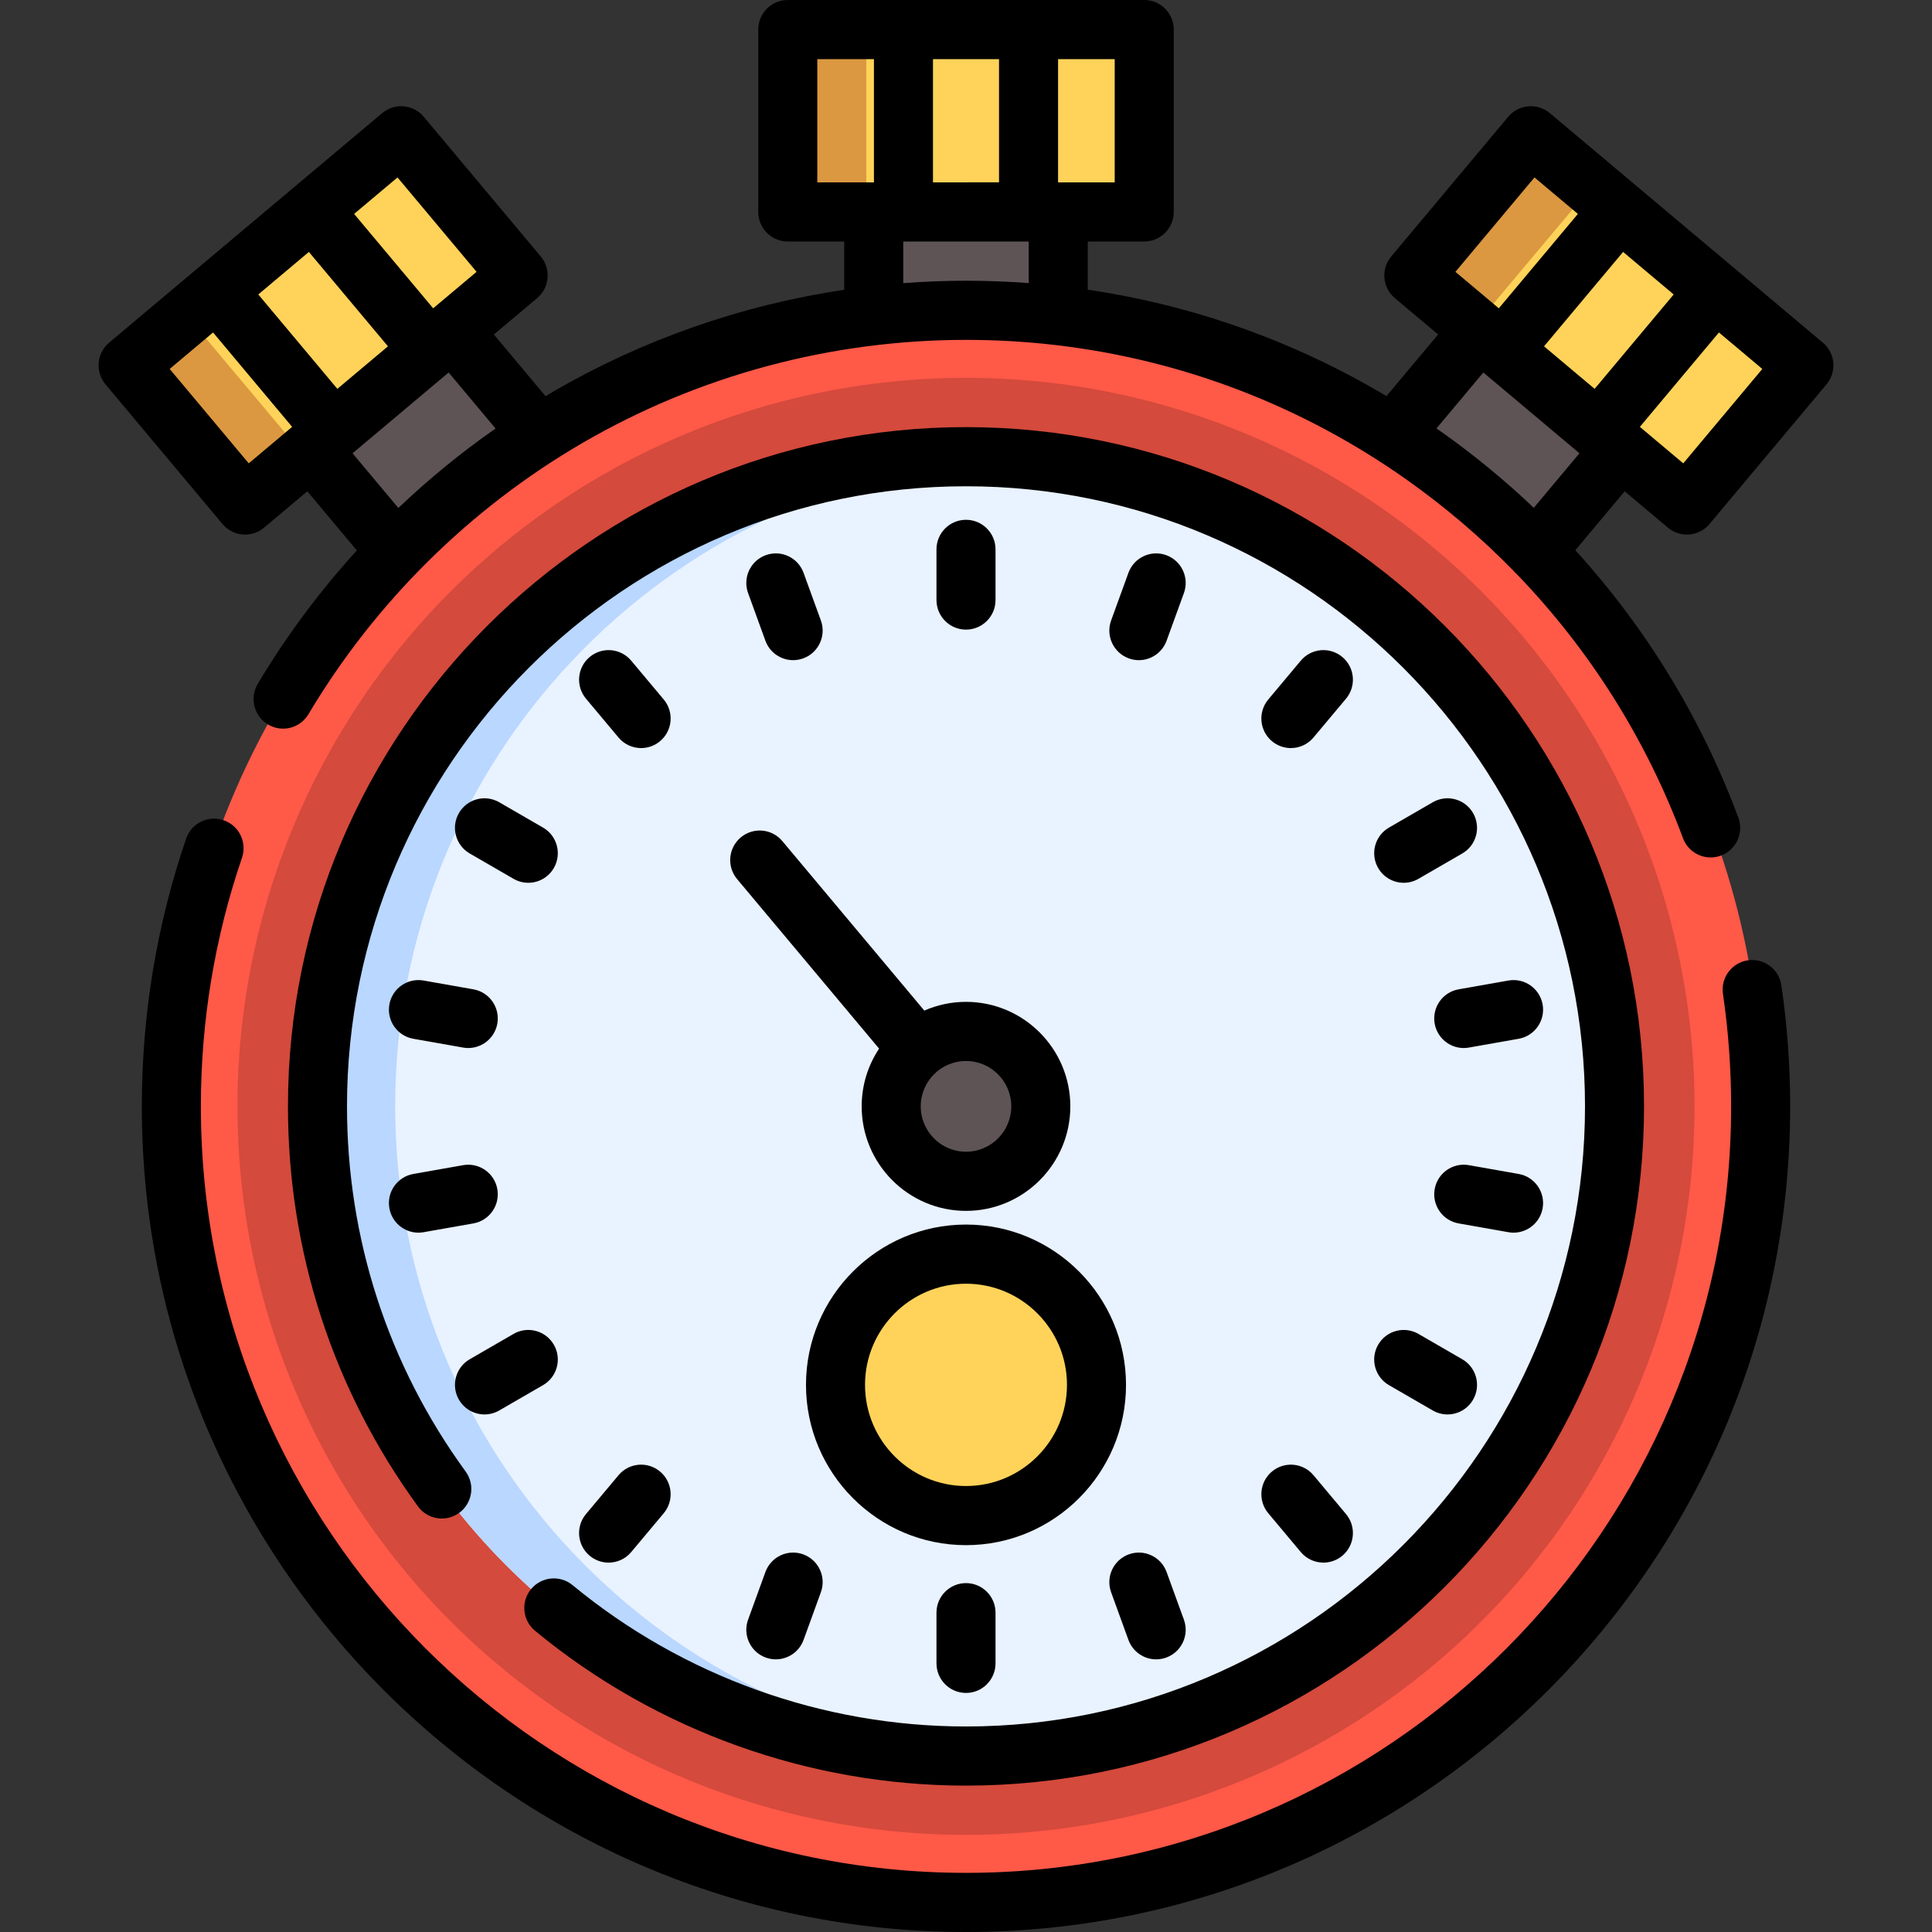 <?xml version="1.0" encoding="iso-8859-1"?>
<!-- Generator: Adobe Illustrator 19.0.0, SVG Export Plug-In . SVG Version: 6.00 Build 0)  -->
<svg version="1.1" id="Layer_1" xmlns="http://www.w3.org/2000/svg" xmlns:xlink="http://www.w3.org/1999/xlink" x="0px" y="0px"
	 viewBox="0 0 512 512" style="enable-background:new 0 0 512 512;" xml:space="preserve">
<rect x="0" y="0" width="512" height="512" fill="#333333" stroke="none"/>
<rect x="231.507" y="56.164" style="fill:#5E5456;" width="48.987" height="76.946"/>
<rect x="208.687" y="7.837" style="fill:#FFD359;" width="94.626" height="48.327"/>
<rect x="208.687" y="7.837" style="fill:#DB9840;" width="20.898" height="48.327"/>
<rect x="101.092" y="94.409" transform="matrix(-0.766 0.643 -0.643 -0.766 307.203 153.942)" style="fill:#5E5456;" width="48.986" height="76.944"/>
<rect x="38.006" y="60.736" transform="matrix(-0.766 0.643 -0.643 -0.766 205.247 95.088)" style="fill:#FFD359;" width="94.623" height="48.325"/>
<rect x="46.662" y="84.493" transform="matrix(-0.766 0.643 -0.643 -0.766 170.532 155.239)" style="fill:#DB9840;" width="20.702" height="48.325"/>
<rect x="361.935" y="94.42" transform="matrix(0.766 0.643 -0.643 0.766 175.842 -217.308)" style="fill:#5E5456;" width="48.986" height="76.944"/>
<rect x="379.374" y="60.743" transform="matrix(0.766 0.643 -0.643 0.766 154.415 -254.415)" style="fill:#FFD359;" width="94.623" height="48.325"/>
<rect x="387.975" y="37.029" transform="matrix(-0.766 -0.643 0.643 -0.766 664.238 364.16)" style="fill:#DB9840;" width="20.839" height="48.325"/>
<circle style="fill:#FF5948;" cx="256" cy="293.198" r="210.965"/>
<circle style="fill:#D44A3C;" cx="256" cy="293.198" r="193.066"/>
<circle style="fill:#E9F2FF;" cx="256" cy="293.198" r="172.168"/>
<path style="fill:#B9D7FF;" d="M104.727,293.198c0-91.578,71.501-166.444,161.722-171.846c-3.458-0.207-6.939-0.325-10.449-0.325
	c-95.088,0-172.171,77.083-172.171,172.171S160.912,465.369,256,465.369c3.51,0,6.991-0.118,10.449-0.325
	C176.228,459.642,104.727,384.776,104.727,293.198z"/>
<circle style="fill:#5E5456;" cx="256" cy="293.198" r="19.864"/>
<circle style="fill:#FFD359;" cx="256" cy="367" r="34.649"/>
<path d="M483.083,90.806l-23.478-19.735c-0.002-0.002-0.004-0.004-0.006-0.006s-0.004-0.003-0.007-0.005l-25.378-21.333
	c-0.003-0.003-0.006-0.005-0.009-0.008s-0.006-0.005-0.009-0.007L410.72,29.978c-1.59-1.336-3.642-1.986-5.71-1.805
	c-2.068,0.181-3.978,1.178-5.311,2.77l-31.009,37.022c-2.777,3.315-2.346,8.259,0.963,11.04l11.464,9.636l-13.684,16.332
	c-24.392-14.541-51.176-24.064-79.16-28.204V64.001h14.959c4.321,0,7.823-3.509,7.823-7.837V7.837c0-4.328-3.501-7.837-7.823-7.837
	h-94.463c-4.321,0-7.823,3.509-7.823,7.837v48.328c0,4.328,3.503,7.837,7.823,7.837h14.96v12.791
	c-27.173,4.054-53.416,13.203-77.214,27.04c-0.651,0.378-1.287,0.781-1.934,1.166L130.88,88.643l11.465-9.636
	c3.31-2.782,3.742-7.725,0.964-11.04L112.3,30.945c-1.333-1.592-3.243-2.589-5.31-2.77c-2.071-0.18-4.121,0.468-5.71,1.805
	L77.797,49.718c-0.001,0-0.001,0.001-0.001,0.001c-0.001,0.001-0.002,0.002-0.002,0.002l-25.387,21.34
	c-0.001,0.001-0.003,0.002-0.004,0.003c-0.001,0.001-0.002,0.002-0.004,0.003L28.917,90.806c-1.589,1.335-2.584,3.25-2.765,5.32
	c-0.181,2.071,0.467,4.128,1.801,5.721l31.009,37.022c1.547,1.847,3.764,2.799,5.997,2.799c1.774,0,3.559-0.602,5.024-1.834
	l11.459-9.633l13.124,15.664c-9.886,10.862-18.713,22.705-26.264,35.38c-2.213,3.717-1,8.527,2.71,10.746
	c3.709,2.217,8.513,1.001,10.726-2.715c17.679-29.683,42.794-54.543,72.629-71.889C185.104,99.516,220.247,90.07,256,90.07
	c7.886,0,15.712,0.449,23.448,1.339c0.097,0.013,0.193,0.026,0.29,0.036c33.5,3.9,65.314,16.054,93.115,35.727
	c10.17,7.197,19.576,15.235,28.153,24.002c0.266,0.318,0.559,0.619,0.882,0.899c19.298,19.976,34.303,43.712,44.127,70.063
	c1.176,3.151,4.159,5.097,7.33,5.097c0.91,0,1.835-0.16,2.736-0.497c4.048-1.514,6.103-6.029,4.592-10.083
	c-9.835-26.378-24.492-50.318-43.195-70.838l13.079-15.612l11.459,9.632c1.415,1.189,3.196,1.834,5.029,1.834
	c0.226,0,0.455-0.009,0.681-0.029c2.068-0.182,3.978-1.178,5.311-2.77l31.009-37.022C486.824,98.531,486.392,93.587,483.083,90.806z
	 M81.859,66.764l20.952,25.015l-13.408,11.269L68.451,78.034L81.859,66.764z M105.344,47.022l20.952,25.015l-11.499,9.666
	L93.845,56.689L105.344,47.022z M65.919,122.79L44.967,97.775l11.499-9.666l20.951,25.014l-0.041,0.034
	c-0.007,0.006-0.015,0.015-0.022,0.021L65.919,122.79z M105.567,134.615l-12.14-14.489l0.038-0.031
	c0.001-0.001,0.002-0.001,0.003-0.002c0.001-0.001,0.003-0.003,0.004-0.004l23.828-20.03l1.561-1.312l0,0l0,0l0.034-0.029
	l12.43,14.84C122.214,119.92,113.602,126.962,105.567,134.615z M413.224,95.172l-4.038-3.394l20.952-25.015l13.408,11.271
	l-20.952,25.014L413.224,95.172z M406.656,47.022l11.499,9.666l-20.952,25.015l-11.499-9.666L406.656,47.022z M247.249,48.327
	V15.673h17.503v32.653H247.249z M295.409,48.328h-14.928c-0.01,0-0.02-0.001-0.03-0.001h-0.052V15.673h15.011L295.409,48.328
	L295.409,48.328z M216.591,15.673h15.012v32.653h-0.052c-0.01,0-0.02,0.001-0.03,0.001h-14.929V15.673z M239.373,75.037V64.001
	h33.253v11.021c-5.508-0.414-11.053-0.625-16.626-0.625C250.44,74.397,244.895,74.616,239.373,75.037z M406.468,134.572
	c-7.652-7.268-15.858-14.025-24.589-20.203c-0.397-0.281-0.799-0.553-1.197-0.831l12.42-14.822l8.935,7.511l16.491,13.863
	c0.001,0.001,0.002,0.002,0.003,0.003c0,0,0.001,0.001,0.002,0.001l0.039,0.032L406.468,134.572z M446.08,122.79l-11.442-9.618
	c-0.006-0.005-0.01-0.01-0.017-0.016l-0.041-0.033l20.952-25.014l11.499,9.666L446.08,122.79z"/>
<path d="M463.203,254.494c-4.275,0.63-7.23,4.612-6.602,8.894c1.438,9.798,2.167,19.828,2.167,29.811
	c0,112.004-90.962,203.127-202.769,203.127S53.231,405.203,53.231,293.198c0-22.567,3.667-44.729,10.897-65.871
	c1.4-4.094-0.777-8.55-4.865-9.954c-4.088-1.402-8.536,0.78-9.936,4.874c-7.791,22.781-11.742,46.652-11.742,70.951
	C37.586,413.845,135.566,512,256,512s218.415-98.155,218.415-218.802c0-10.744-0.786-21.541-2.334-32.091
	C471.451,256.825,467.467,253.867,463.203,254.494z"/>
<path d="M141.79,432.174c32.048,26.46,72.609,41.032,114.209,41.032c99.08,0,179.688-80.751,179.688-180.008
	S355.08,113.191,256,113.191c-99.081,0-179.689,80.751-179.689,180.008c0,38.417,11.914,75.076,34.453,106.013
	c2.546,3.496,7.442,4.261,10.931,1.711c3.49-2.552,4.254-7.454,1.707-10.949c-20.572-28.236-31.445-61.7-31.445-96.773
	c0-90.615,73.589-164.334,164.044-164.334s164.042,73.719,164.042,164.333S346.453,457.533,256,457.533
	c-37.979,0-75.006-13.301-104.259-37.453c-3.334-2.752-8.265-2.276-11.012,1.064S138.456,429.422,141.79,432.174z"/>
<path d="M195.339,232.969l37.631,44.926c-2.914,4.388-4.618,9.649-4.618,15.303c0,15.271,12.403,27.696,27.647,27.696
	s27.647-12.425,27.647-27.696S271.245,265.502,256,265.502c-3.927,0-7.662,0.83-11.048,2.314l-37.628-44.922
	c-2.777-3.315-7.711-3.748-11.021-0.965C192.993,224.711,192.563,229.654,195.339,232.969z M268.001,293.198
	c0,6.629-5.383,12.023-12.001,12.023S244,299.827,244,293.198c0-6.629,5.383-12.023,12.001-12.023
	C262.618,281.176,268.001,286.57,268.001,293.198z" style="transform-origin:bottom; transform: rotateZ(0deg);"/>
<path d="M263.823,159.019v-13.43c0-4.328-3.501-7.837-7.823-7.837c-4.321,0-7.823,3.509-7.823,7.837v13.43
	c0,4.328,3.503,7.837,7.823,7.837C260.32,166.856,263.823,163.347,263.823,159.019z"/>
<path d="M248.177,427.378v13.43c0,4.328,3.503,7.837,7.823,7.837c4.321,0,7.823-3.509,7.823-7.837v-13.43
	c0-4.328-3.501-7.837-7.823-7.837C251.679,419.541,248.177,423.05,248.177,427.378z"/>
<path d="M210.189,174.949c0.888,0,1.792-0.153,2.675-0.474c4.06-1.481,6.153-5.977,4.676-10.045l-4.585-12.62
	c-1.477-4.068-5.966-6.165-10.027-4.684s-6.153,5.977-4.676,10.045l4.585,12.62C203.994,172.973,206.993,174.949,210.189,174.949z"
	/>
<path d="M309.162,416.606c-1.479-4.068-5.966-6.166-10.027-4.683c-4.06,1.481-6.153,5.978-4.675,10.045l4.586,12.619
	c1.157,3.183,4.156,5.159,7.352,5.159c0.888,0,1.792-0.153,2.675-0.475c4.06-1.481,6.153-5.978,4.675-10.045L309.162,416.606z"/>
<path d="M163.911,195.448c1.548,1.847,3.764,2.799,5.997,2.799c1.774,0,3.559-0.602,5.024-1.834c3.31-2.783,3.742-7.725,0.964-11.04
	l-8.617-10.288c-2.776-3.315-7.711-3.748-11.021-0.965c-3.31,2.783-3.742,7.725-0.964,11.04L163.911,195.448z"/>
<path d="M336.104,401.023l8.617,10.287c1.547,1.847,3.764,2.799,5.997,2.799c1.774,0,3.559-0.602,5.025-1.834
	c3.309-2.783,3.742-7.725,0.963-11.04l-8.617-10.287c-2.776-3.314-7.711-3.748-11.022-0.965
	C333.758,392.766,333.326,397.708,336.104,401.023z"/>
<path d="M136.091,232.895c1.232,0.713,2.577,1.051,3.905,1.051c2.703,0,5.333-1.405,6.781-3.919
	c2.161-3.748,0.879-8.541-2.863-10.705l-11.61-6.715c-3.743-2.165-8.525-0.881-10.686,2.868c-2.161,3.748-0.879,8.541,2.863,10.705
	L136.091,232.895z"/>
<path d="M368.086,367.075l11.61,6.715c1.233,0.713,2.577,1.051,3.905,1.051c2.703,0,5.333-1.406,6.781-3.919
	c2.161-3.748,0.878-8.541-2.863-10.705l-11.61-6.715c-3.744-2.165-8.527-0.88-10.686,2.868
	C363.062,360.119,364.344,364.911,368.086,367.075z"/>
<path d="M103.187,266.206c-0.75,4.262,2.091,8.327,6.346,9.078l13.202,2.332c0.46,0.081,0.916,0.12,1.368,0.12
	c3.724,0,7.026-2.676,7.695-6.477c0.75-4.262-2.091-8.327-6.346-9.078l-13.202-2.332
	C107.997,259.099,103.937,261.943,103.187,266.206z"/>
<path d="M402.467,311.113l-13.202-2.332c-4.26-0.751-8.312,2.095-9.062,6.357c-0.75,4.262,2.09,8.327,6.345,9.078l13.202,2.332
	c0.461,0.081,0.916,0.12,1.368,0.12c3.725,0,7.025-2.676,7.695-6.477C409.563,315.929,406.722,311.864,402.467,311.113z"/>
<path d="M103.187,320.191c0.669,3.802,3.97,6.477,7.695,6.477c0.45,0,0.908-0.04,1.368-0.12l13.202-2.332
	c4.255-0.752,7.096-4.816,6.346-9.078c-0.749-4.262-4.804-7.105-9.062-6.357l-13.202,2.332
	C105.277,311.864,102.436,315.929,103.187,320.191z"/>
<path d="M408.813,266.206c-0.75-4.263-4.812-7.105-9.062-6.357l-13.202,2.332c-4.255,0.752-7.096,4.816-6.345,9.078
	c0.669,3.802,3.97,6.477,7.695,6.477c0.451,0,0.909-0.04,1.368-0.12l13.202-2.332C406.722,274.532,409.563,270.468,408.813,266.206z
	"/>
<path d="M128.4,374.841c1.327,0,2.672-0.339,3.905-1.051l11.61-6.715c3.742-2.164,5.024-6.957,2.863-10.705
	c-2.161-3.748-6.945-5.032-10.686-2.868l-11.61,6.715c-3.742,2.164-5.024,6.957-2.863,10.705
	C123.068,373.436,125.697,374.841,128.4,374.841z"/>
<path d="M379.696,212.607l-11.61,6.715c-3.742,2.164-5.024,6.957-2.863,10.705c1.448,2.514,4.078,3.919,6.781,3.919
	c1.327,0,2.673-0.339,3.905-1.051l11.61-6.715c3.742-2.164,5.024-6.957,2.863-10.705
	C388.222,211.727,383.437,210.442,379.696,212.607z"/>
<path d="M156.258,412.277c1.466,1.232,3.251,1.834,5.025,1.834c2.232,0,4.449-0.952,5.997-2.799l8.617-10.287
	c2.777-3.315,2.346-8.259-0.963-11.04c-3.31-2.783-8.244-2.35-11.022,0.966l-8.617,10.287
	C152.516,404.551,152.948,409.494,156.258,412.277z"/>
<path d="M337.067,196.414c1.466,1.232,3.251,1.834,5.025,1.834c2.233,0,4.449-0.952,5.997-2.799l8.617-10.288
	c2.777-3.315,2.346-8.258-0.963-11.04c-3.31-2.783-8.244-2.35-11.022,0.965l-8.617,10.288
	C333.326,188.689,333.758,193.632,337.067,196.414z"/>
<path d="M202.837,416.606l-4.585,12.619c-1.477,4.067,0.615,8.564,4.676,10.045c0.883,0.322,1.787,0.474,2.675,0.474
	c3.195,0,6.195-1.976,7.352-5.159l4.585-12.619c1.477-4.067-0.615-8.564-4.676-10.045
	C208.803,410.441,204.315,412.539,202.837,416.606z"/>
<path d="M309.072,147.127c-4.063-1.482-8.549,0.616-10.027,4.683l-4.586,12.62c-1.478,4.067,0.615,8.564,4.675,10.045
	c0.883,0.323,1.787,0.475,2.675,0.475c3.195,0,6.196-1.976,7.352-5.159l4.586-12.62
	C315.226,153.105,313.133,148.607,309.072,147.127z"/>
<path d="M256,324.522c-23.383,0-42.405,19.057-42.405,42.48s19.023,42.48,42.405,42.48s42.405-19.057,42.405-42.48
	S279.381,324.522,256,324.522z M256,393.811c-14.755,0-26.76-12.026-26.76-26.807c0-14.781,12.004-26.807,26.76-26.807
	c14.755,0,26.76,12.026,26.76,26.807C282.76,381.785,270.756,393.811,256,393.811z"/>
<g>
</g>
<g>
</g>
<g>
</g>
<g>
</g>
<g>
</g>
<g>
</g>
<g>
</g>
<g>
</g>
<g>
</g>
<g>
</g>
<g>
</g>
<g>
</g>
<g>
</g>
<g>
</g>
<g>
</g>
</svg>
